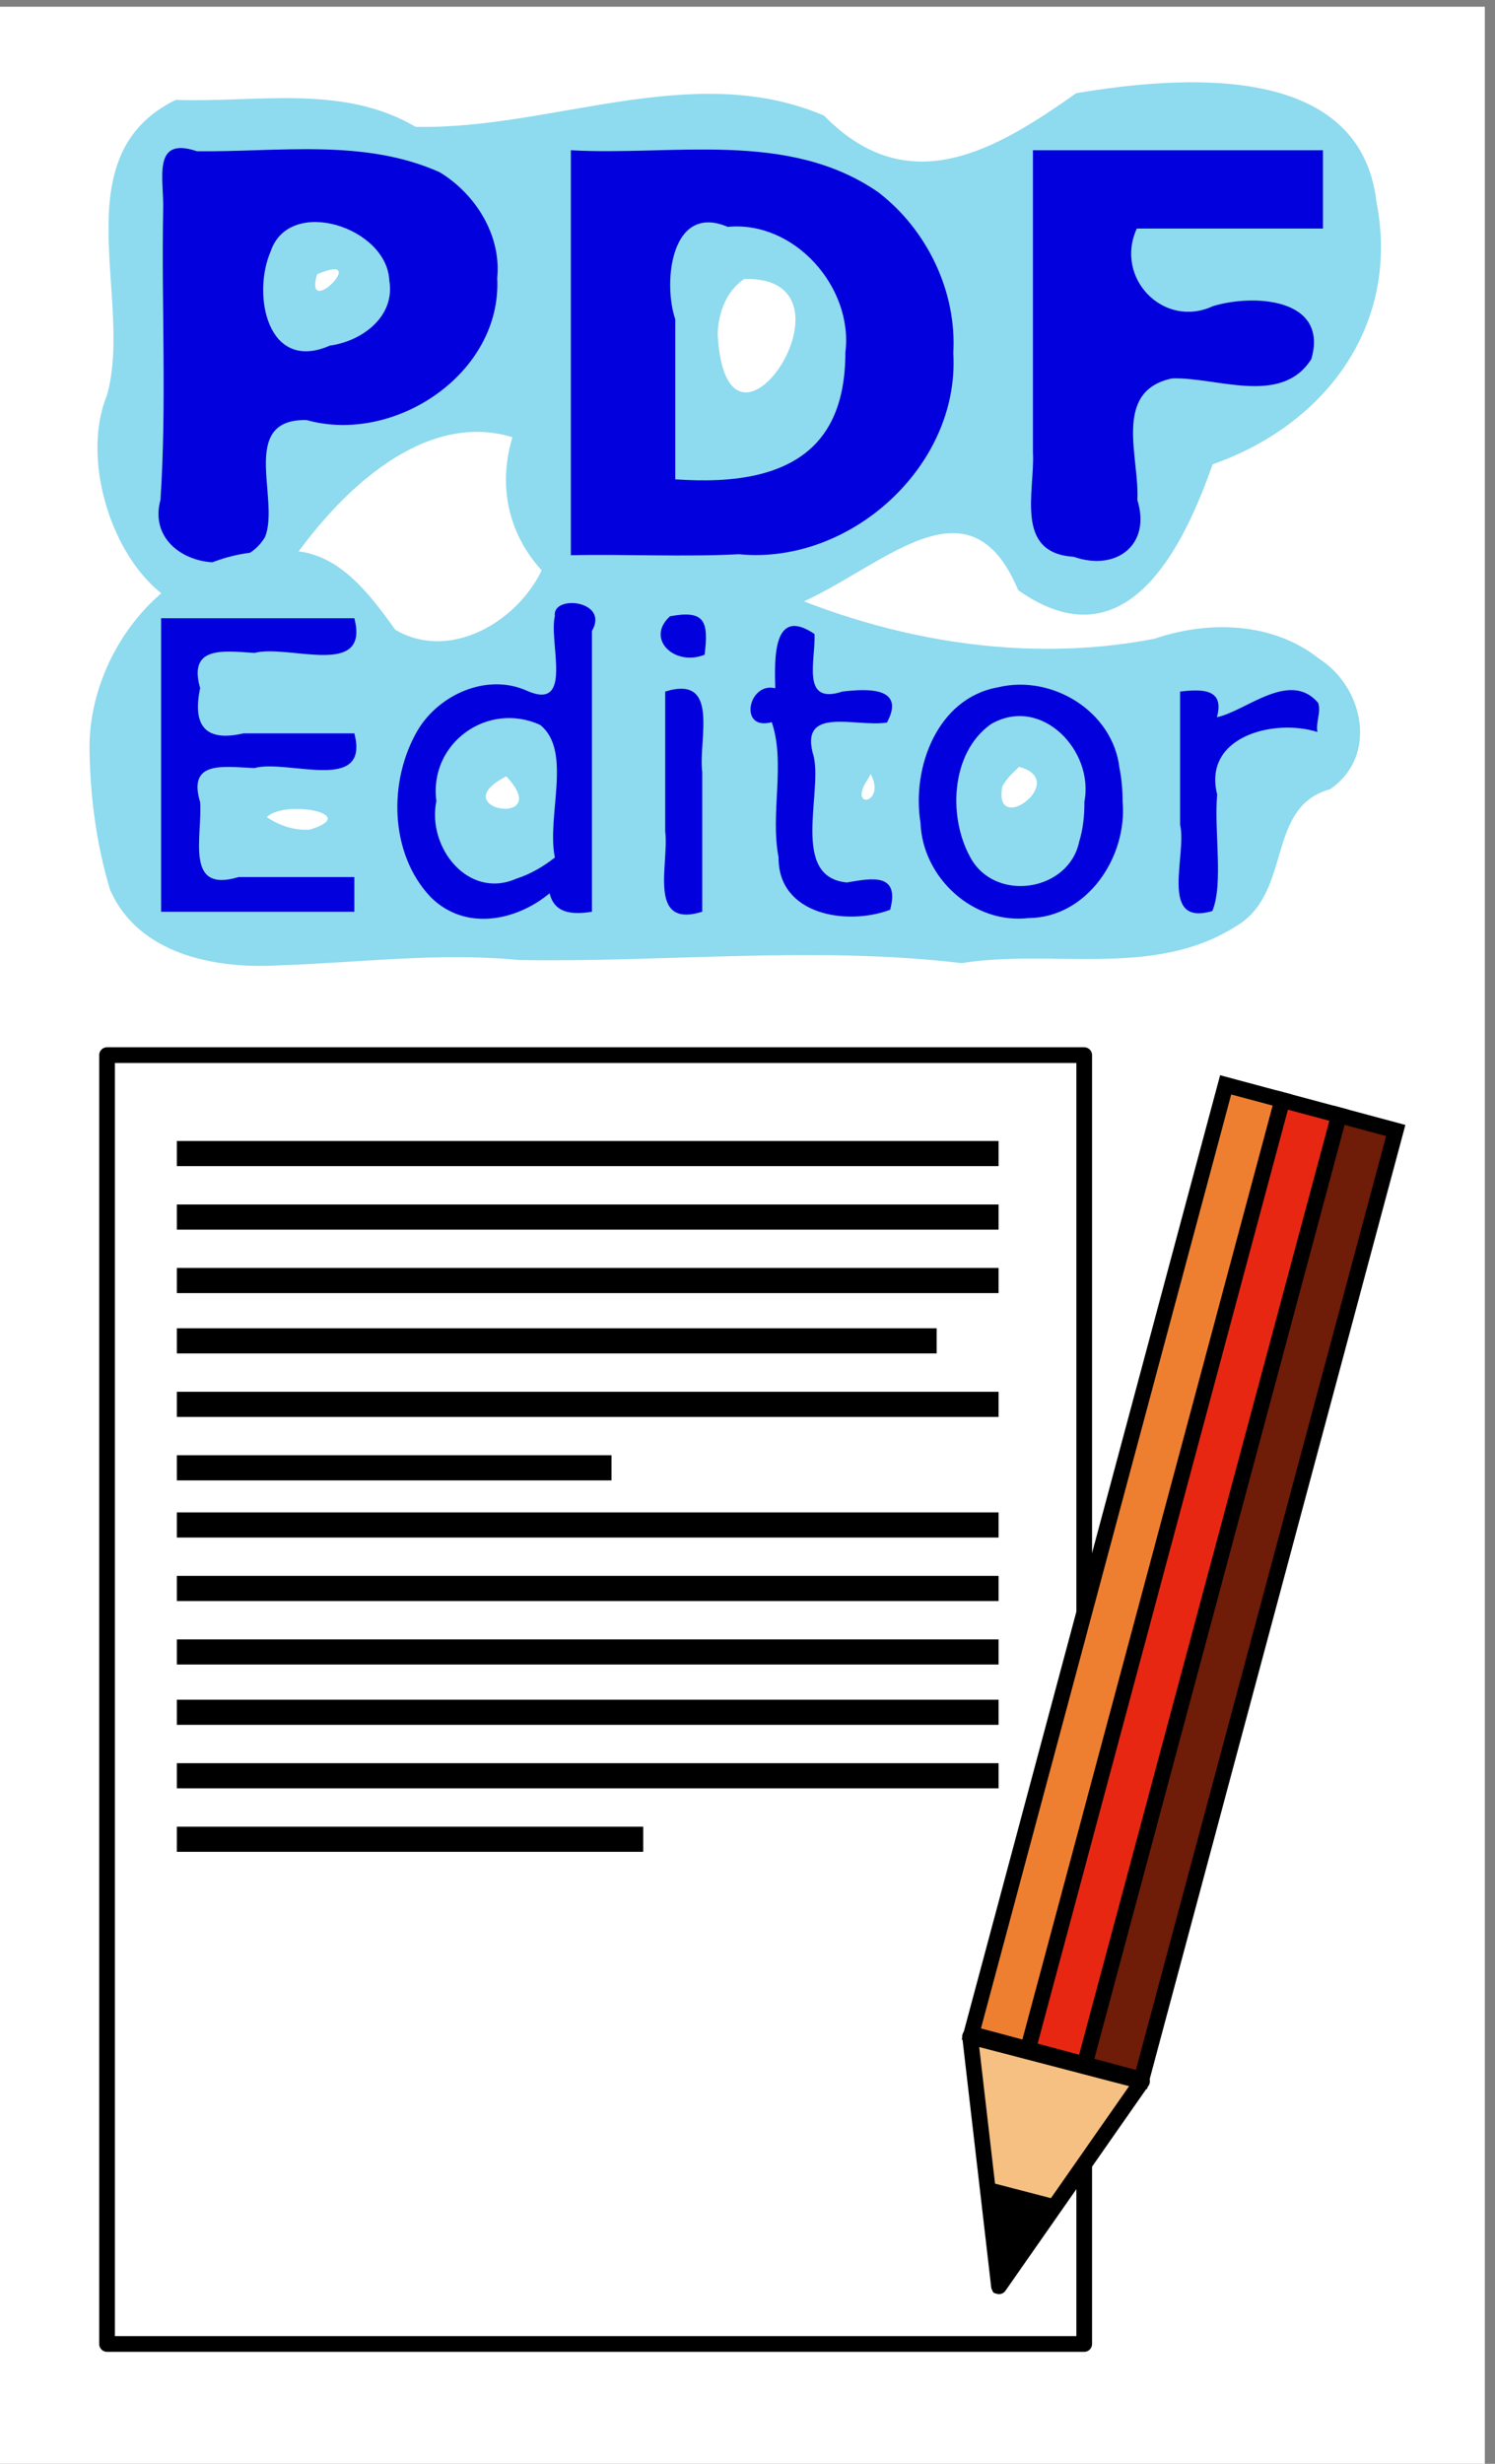 <?xml version="1.0" encoding="UTF-8" standalone="no"?>
<!-- Created with Inkscape (http://www.inkscape.org/) -->
<svg
   xmlns:dc="http://purl.org/dc/elements/1.1/"
   xmlns:cc="http://web.resource.org/cc/"
   xmlns:rdf="http://www.w3.org/1999/02/22-rdf-syntax-ns#"
   xmlns:svg="http://www.w3.org/2000/svg"
   xmlns="http://www.w3.org/2000/svg"
   xmlns:sodipodi="http://inkscape.sourceforge.net/DTD/sodipodi-0.dtd"
   xmlns:inkscape="http://www.inkscape.org/namespaces/inkscape"
   width="119"
   height="196"
   id="svg2"
   sodipodi:version="0.32"
   inkscape:version="0.43+devel"
   sodipodi:docname="pdfedit_logo.svg"
   version="1.0">
  <rect width="100%" height="100%" fill="#808080" stroke="none"/>
  <defs
     id="defs4" />
  <sodipodi:namedview
     id="base"
     pagecolor="#ffffff"
     bordercolor="#666666"
     borderopacity="1.0"
     inkscape:pageopacity="0.0"
     inkscape:pageshadow="2"
     inkscape:zoom="3.959798"
     inkscape:cx="41.541786"
     inkscape:cy="69.861353"
     inkscape:document-units="px"
     inkscape:current-layer="layer1"
     inkscape:window-width="1117"
     inkscape:window-height="1094"
     inkscape:window-x="493"
     inkscape:window-y="52"
     width="119px"
     height="196px" />
  <g
     inkscape:label="Layer 1"
     inkscape:groupmode="layer"
     id="layer1">
    <rect
       style="opacity:1;fill:white;fill-opacity:1;fill-rule:nonzero;stroke:none;stroke-width:0.625;stroke-linejoin:round;stroke-miterlimit:4;stroke-dasharray:none;stroke-dashoffset:0;stroke-opacity:1"
       id="rect5550"
       width="118.188"
       height="195.465"
       x="0"
       y="0.535" />
    <path
       style="font-size:22.155px;font-style:normal;font-variant:normal;font-weight:bold;font-stretch:normal;text-align:start;line-height:100%;writing-mode:lr-tb;text-anchor:start;fill:#8edaee;fill-opacity:1;stroke:none;stroke-width:1px;stroke-linecap:butt;stroke-linejoin:miter;stroke-opacity:1;font-family:verdana"
       d="M 13.988,7.946 C 4.891,12.4 10.642,23.766 8.521,31.421 C 5.126,39.677 13.643,55.021 22.384,45.891 C 26.188,39.938 33.293,32.492 40.786,34.781 C 37.654,45.366 49.552,52.563 59.07,49.059 C 67.18,49.288 76.249,35.526 81.052,46.952 C 89.726,53.081 94.275,43.326 96.523,36.934 C 105.458,33.812 111.487,25.899 109.566,16.068 C 108.257,4.808 93.887,6.045 85.668,7.413 C 79.364,11.863 72.352,16.127 65.597,9.2 C 55.136,4.726 43.886,10.338 33.076,10.089 C 27.273,6.661 20.354,8.18 13.988,7.946 z M 25.238,21.821 C 29.628,19.93 24.129,25.574 25.238,21.821 z M 59.238,22.196 C 69.216,21.906 57.836,39.203 57.127,26.63 C 57.147,24.956 57.788,23.165 59.238,22.196 z "
       id="path3737" />
    <path
       style="font-size:22.155px;font-style:normal;font-variant:normal;font-weight:bold;font-stretch:normal;text-align:start;line-height:100%;writing-mode:lr-tb;text-anchor:start;fill:#0200dd;fill-opacity:1;stroke:none;stroke-width:1px;stroke-linecap:butt;stroke-linejoin:miter;stroke-opacity:1;font-family:verdana"
       d="M 39.577,22.122 C 39.964,29.7 31.41,35.381 24.404,33.417 C 18.959,33.306 22.31,39.746 21.091,42.73 C 18.799,46.529 11.45,44.62 12.774,39.761 C 13.278,32.082 12.845,24.372 12.987,16.676 C 13.067,14.269 12.055,10.809 15.672,12.032 C 22.106,12.112 28.945,10.989 35.003,13.704 C 37.851,15.436 39.917,18.716 39.577,22.122 z M 30.988,22.317 C 30.809,18.067 23.045,15.57 21.548,19.988 C 20.039,23.438 21.284,29.674 26.258,27.496 C 28.812,27.144 31.475,25.192 30.988,22.317 z M 75.882,28.093 C 76.408,37.077 67.656,44.966 58.816,44.09 C 54.36,44.322 49.898,44.073 45.44,44.169 C 45.44,33.43 45.44,22.692 45.44,11.953 C 53.605,12.415 62.729,10.319 69.927,15.306 C 73.796,18.287 76.164,23.194 75.882,28.093 z M 67.292,28.029 C 67.937,22.854 63.23,17.534 57.929,18.048 C 53.413,16.124 52.748,22.456 53.748,25.396 C 53.748,29.642 53.748,33.887 53.748,38.132 C 58.102,38.436 63.615,38.088 66.012,33.822 C 66.998,32.066 67.288,30.016 67.292,28.029 z M 105.306,18.184 C 100.366,18.184 95.426,18.184 90.486,18.184 C 88.684,22.126 92.637,26.176 96.55,24.355 C 99.789,23.368 105.782,23.707 104.379,28.569 C 101.993,32.331 96.817,29.976 93.294,30.104 C 88.521,31.108 90.724,36.425 90.53,39.774 C 91.643,43.342 88.855,45.483 85.462,44.293 C 80.72,44.003 82.389,39.101 82.221,35.986 C 82.221,27.975 82.221,19.964 82.221,11.953 C 89.916,11.953 97.611,11.953 105.306,11.953 C 105.306,14.03 105.306,16.107 105.306,18.184 z "
       id="text2823" />
    <path
       style="font-size:16.056px;font-style:normal;font-variant:normal;font-weight:normal;font-stretch:normal;line-height:100%;writing-mode:lr-tb;text-anchor:start;opacity:1;fill:#8edaee;fill-opacity:1;stroke:none;stroke-width:1px;stroke-linecap:butt;stroke-linejoin:miter;stroke-opacity:1;font-family:Verdana"
       d="M 43.551,44.319 C 42,48.976 36.144,52.833 31.466,50.103 C 29.124,46.844 26.406,43.225 21.835,43.885 C 13.575,43.617 7.12,51.596 7.125,59.482 C 7.163,63.279 7.664,67.132 8.754,70.765 C 10.997,75.932 17.154,77.107 22.215,76.795 C 28.577,76.593 34.935,75.748 41.3,76.371 C 53.045,76.573 64.831,75.223 76.541,76.62 C 83.744,75.465 91.768,77.837 98.302,73.734 C 102.944,71.108 100.676,64.215 105.869,62.785 C 109.724,60.158 108.548,54.66 104.994,52.399 C 101.301,49.469 96.181,49.346 91.876,50.821 C 80.675,52.97 68.951,50.613 58.84,45.555 C 53.708,45.7 48.662,44.543 43.551,44.319 z M 81.113,61.007 C 85.237,62.088 78.982,66.677 79.79,62.544 C 80.12,61.945 80.624,61.473 81.113,61.007 z M 40.301,61.757 C 44.208,65.921 35.151,64.401 40.301,61.757 z M 69.301,61.569 C 70.603,63.989 67.339,64.473 69.135,61.895 L 69.232,61.705 L 69.301,61.569 z M 21.238,65.007 C 22.583,63.595 28.847,64.72 24.669,65.997 C 23.453,66.097 22.241,65.676 21.238,65.007 z "
       id="path3741" />
    <path
       style="font-size:16.056px;font-style:normal;font-variant:normal;font-weight:normal;font-stretch:normal;line-height:100%;writing-mode:lr-tb;text-anchor:start;fill:#0200dd;fill-opacity:1;stroke:none;stroke-width:1px;stroke-linecap:butt;stroke-linejoin:miter;stroke-opacity:1;font-family:Verdana"
       d="M 28.206,72.531 C 23.079,72.531 17.952,72.531 12.824,72.531 C 12.824,64.748 12.824,56.966 12.824,49.184 C 17.952,49.184 23.079,49.184 28.206,49.184 C 29.462,54.022 22.941,51.215 20.247,51.943 C 17.688,51.757 14.973,51.413 15.929,54.742 C 15.306,57.715 16.325,59.047 19.382,58.341 C 22.323,58.341 25.265,58.341 28.206,58.341 C 29.462,63.179 22.941,60.372 20.247,61.1 C 17.816,61.012 14.913,60.452 15.929,63.81 C 16.111,66.639 14.682,71.078 18.998,69.771 C 22.068,69.771 25.137,69.771 28.206,69.771 C 28.206,70.691 28.206,71.611 28.206,72.531 z M 47.116,72.531 C 45.407,72.812 44.1,72.583 43.753,71.061 C 41.057,73.289 37.014,74.091 34.278,71.363 C 30.979,67.882 30.894,62.059 33.279,58.043 C 35.002,55.209 38.81,53.532 41.951,54.958 C 45.685,56.599 43.665,51.093 44.168,49.01 C 43.916,47.277 48.541,47.752 47.116,50.194 C 47.116,57.64 47.116,65.085 47.116,72.531 z M 44.168,68.219 C 43.494,64.891 45.586,59.722 42.99,57.666 C 38.807,55.757 34.12,59.131 34.735,63.727 C 33.974,67.385 37.252,71.585 41.096,69.902 C 42.216,69.544 43.245,68.94 44.168,68.219 z M 56.085,52.085 C 53.69,53.045 51.351,50.813 53.333,49.027 C 56.085,48.51 56.422,49.408 56.085,52.085 z M 55.897,72.531 C 51.488,73.898 53.278,68.707 52.949,66.135 C 52.949,62.429 52.949,58.723 52.949,55.017 C 57.357,53.65 55.568,58.84 55.897,61.413 C 55.897,65.119 55.897,68.825 55.897,72.531 z M 70.855,72.374 C 67.432,73.661 61.93,72.803 61.974,68.202 C 61.293,64.693 62.544,60.727 61.432,57.449 C 58.762,58.179 59.556,54.224 61.71,54.754 C 61.653,52.454 61.497,48.18 64.832,50.437 C 64.944,52.462 63.708,56.121 67.053,55.017 C 69.152,54.76 72.091,54.697 70.601,57.479 C 68.136,57.884 63.484,56.053 64.782,60.219 C 65.428,63.275 62.942,69.789 67.415,70.203 C 69.43,69.853 71.633,69.428 70.855,72.374 z M 89.357,63.782 C 89.74,68.156 86.555,72.993 81.871,73.035 C 77.474,73.539 73.43,69.826 73.272,65.461 C 72.557,61.067 74.605,55.527 79.458,54.675 C 83.74,53.643 88.585,56.589 89.106,61.093 C 89.285,61.977 89.357,62.88 89.357,63.782 z M 86.315,63.782 C 87.106,59.732 82.905,55.289 78.89,57.598 C 75.6,59.911 75.436,65.247 77.379,68.452 C 79.483,71.797 85.097,70.825 85.899,66.964 C 86.217,65.937 86.325,64.854 86.315,63.782 z M 104.864,58.231 C 101.45,57.143 95.719,58.563 96.883,63.203 C 96.624,66.139 97.398,70.279 96.501,72.472 C 92.194,73.754 94.505,67.972 93.935,65.605 C 93.935,62.076 93.935,58.546 93.935,55.017 C 95.641,54.816 97.503,54.761 96.863,57.055 C 99.142,56.603 102.661,53.253 104.926,55.922 C 105.167,56.691 104.721,57.442 104.864,58.231 z "
       id="text2829" />
    <g
       id="g4662"
       transform="matrix(2,0,0,2,-58.15,-818.451)">
      <rect
         y="451.195"
         x="33.335"
         height="51.265"
         width="38.891"
         id="rect3763"
         style="opacity:1;fill:white;fill-opacity:1;fill-rule:nonzero;stroke:black;stroke-width:0.625;stroke-linejoin:round;stroke-miterlimit:4;stroke-dasharray:none;stroke-dashoffset:0;stroke-opacity:1" />
      <path
         sodipodi:nodetypes="cc"
         id="path4638"
         d="M 36.113,455.109 L 68.817,455.109"
         style="fill:none;fill-opacity:0.75;fill-rule:evenodd;stroke:black;stroke-width:1px;stroke-linecap:butt;stroke-linejoin:miter;stroke-opacity:1" />
      <path
         style="fill:none;fill-opacity:0.75;fill-rule:evenodd;stroke:black;stroke-width:1px;stroke-linecap:butt;stroke-linejoin:miter;stroke-opacity:1"
         d="M 36.113,457.635 L 68.817,457.635"
         id="path4640"
         sodipodi:nodetypes="cc" />
      <path
         sodipodi:nodetypes="cc"
         id="path4642"
         d="M 36.113,460.16 L 68.817,460.16"
         style="fill:none;fill-opacity:0.75;fill-rule:evenodd;stroke:black;stroke-width:1px;stroke-linecap:butt;stroke-linejoin:miter;stroke-opacity:1" />
      <path
         style="fill:none;fill-opacity:0.75;fill-rule:evenodd;stroke:black;stroke-width:1px;stroke-linecap:butt;stroke-linejoin:miter;stroke-opacity:1"
         d="M 36.113,462.559 L 66.354,462.559"
         id="path4644"
         sodipodi:nodetypes="cc" />
      <path
         sodipodi:nodetypes="cc"
         id="path4646"
         d="M 36.113,465.085 L 68.817,465.085"
         style="fill:none;fill-opacity:0.75;fill-rule:evenodd;stroke:black;stroke-width:1px;stroke-linecap:butt;stroke-linejoin:miter;stroke-opacity:1" />
      <path
         style="fill:none;fill-opacity:0.75;fill-rule:evenodd;stroke:black;stroke-width:1px;stroke-linecap:butt;stroke-linejoin:miter;stroke-opacity:1"
         d="M 36.113,467.61 L 53.412,467.61"
         id="path4648"
         sodipodi:nodetypes="cc" />
      <path
         sodipodi:nodetypes="cc"
         id="path4650"
         d="M 36.113,469.883 L 68.817,469.883"
         style="fill:none;fill-opacity:0.75;fill-rule:evenodd;stroke:black;stroke-width:1px;stroke-linecap:butt;stroke-linejoin:miter;stroke-opacity:1" />
      <path
         style="fill:none;fill-opacity:0.75;fill-rule:evenodd;stroke:black;stroke-width:1px;stroke-linecap:butt;stroke-linejoin:miter;stroke-opacity:1"
         d="M 36.113,472.408 L 68.817,472.408"
         id="path4652"
         sodipodi:nodetypes="cc" />
      <path
         sodipodi:nodetypes="cc"
         id="path4654"
         d="M 36.113,474.934 L 68.817,474.934"
         style="fill:none;fill-opacity:0.75;fill-rule:evenodd;stroke:black;stroke-width:1px;stroke-linecap:butt;stroke-linejoin:miter;stroke-opacity:1" />
      <path
         style="fill:none;fill-opacity:0.75;fill-rule:evenodd;stroke:black;stroke-width:1px;stroke-linecap:butt;stroke-linejoin:miter;stroke-opacity:1"
         d="M 36.113,477.333 L 68.817,477.333"
         id="path4656"
         sodipodi:nodetypes="cc" />
      <path
         sodipodi:nodetypes="cc"
         id="path4658"
         d="M 36.113,479.858 L 68.817,479.858"
         style="fill:none;fill-opacity:0.75;fill-rule:evenodd;stroke:black;stroke-width:1px;stroke-linecap:butt;stroke-linejoin:miter;stroke-opacity:1" />
      <path
         style="fill:none;fill-opacity:0.75;fill-rule:evenodd;stroke:black;stroke-width:1px;stroke-linecap:butt;stroke-linejoin:miter;stroke-opacity:1"
         d="M 36.113,482.384 L 54.675,482.384"
         id="path4660"
         sodipodi:nodetypes="cc" />
    </g>
    <g
       id="g3756"
       transform="matrix(0.518,-1.932,1.932,0.518,-824.679,19.593)">
      <rect
         y="453.973"
         x="48.109"
         height="2.336"
         width="39.08"
         id="rect3745"
         style="opacity:1;fill:#ef7f30;fill-opacity:1;fill-rule:nonzero;stroke:black;stroke-width:0.625;stroke-miterlimit:4;stroke-dasharray:none;stroke-dashoffset:0;stroke-opacity:1" />
      <rect
         style="opacity:1;fill:#e82713;fill-opacity:1;fill-rule:nonzero;stroke:black;stroke-width:0.625;stroke-miterlimit:4;stroke-dasharray:none;stroke-dashoffset:0;stroke-opacity:1"
         id="rect3747"
         width="39.08"
         height="2.336"
         x="48.109"
         y="456.309" />
      <rect
         y="458.645"
         x="48.109"
         height="2.336"
         width="39.08"
         id="rect3749"
         style="opacity:1;fill:#6f1c09;fill-opacity:1;fill-rule:nonzero;stroke:black;stroke-width:0.625;stroke-miterlimit:4;stroke-dasharray:none;stroke-dashoffset:0;stroke-opacity:1" />
      <path
         sodipodi:nodetypes="cccc"
         id="rect3751"
         d="M 38.701,457.635 L 47.997,453.951 L 48.045,461.022 L 38.701,457.635 z "
         style="fill:#f5c081;fill-opacity:1;fill-rule:nonzero;stroke:black;stroke-width:0.625;stroke-linejoin:round;stroke-miterlimit:4;stroke-dashoffset:0;stroke-opacity:1" />
      <path
         style="fill:black;fill-opacity:1;fill-rule:nonzero;stroke:black;stroke-width:0.265;stroke-linejoin:round;stroke-miterlimit:4;stroke-dashoffset:0;stroke-opacity:1"
         d="M 38.522,457.549 L 42.468,455.985 L 42.489,458.987 L 38.522,457.549 z "
         id="path3754"
         sodipodi:nodetypes="cccc" />
    </g>
  </g>
</svg>
